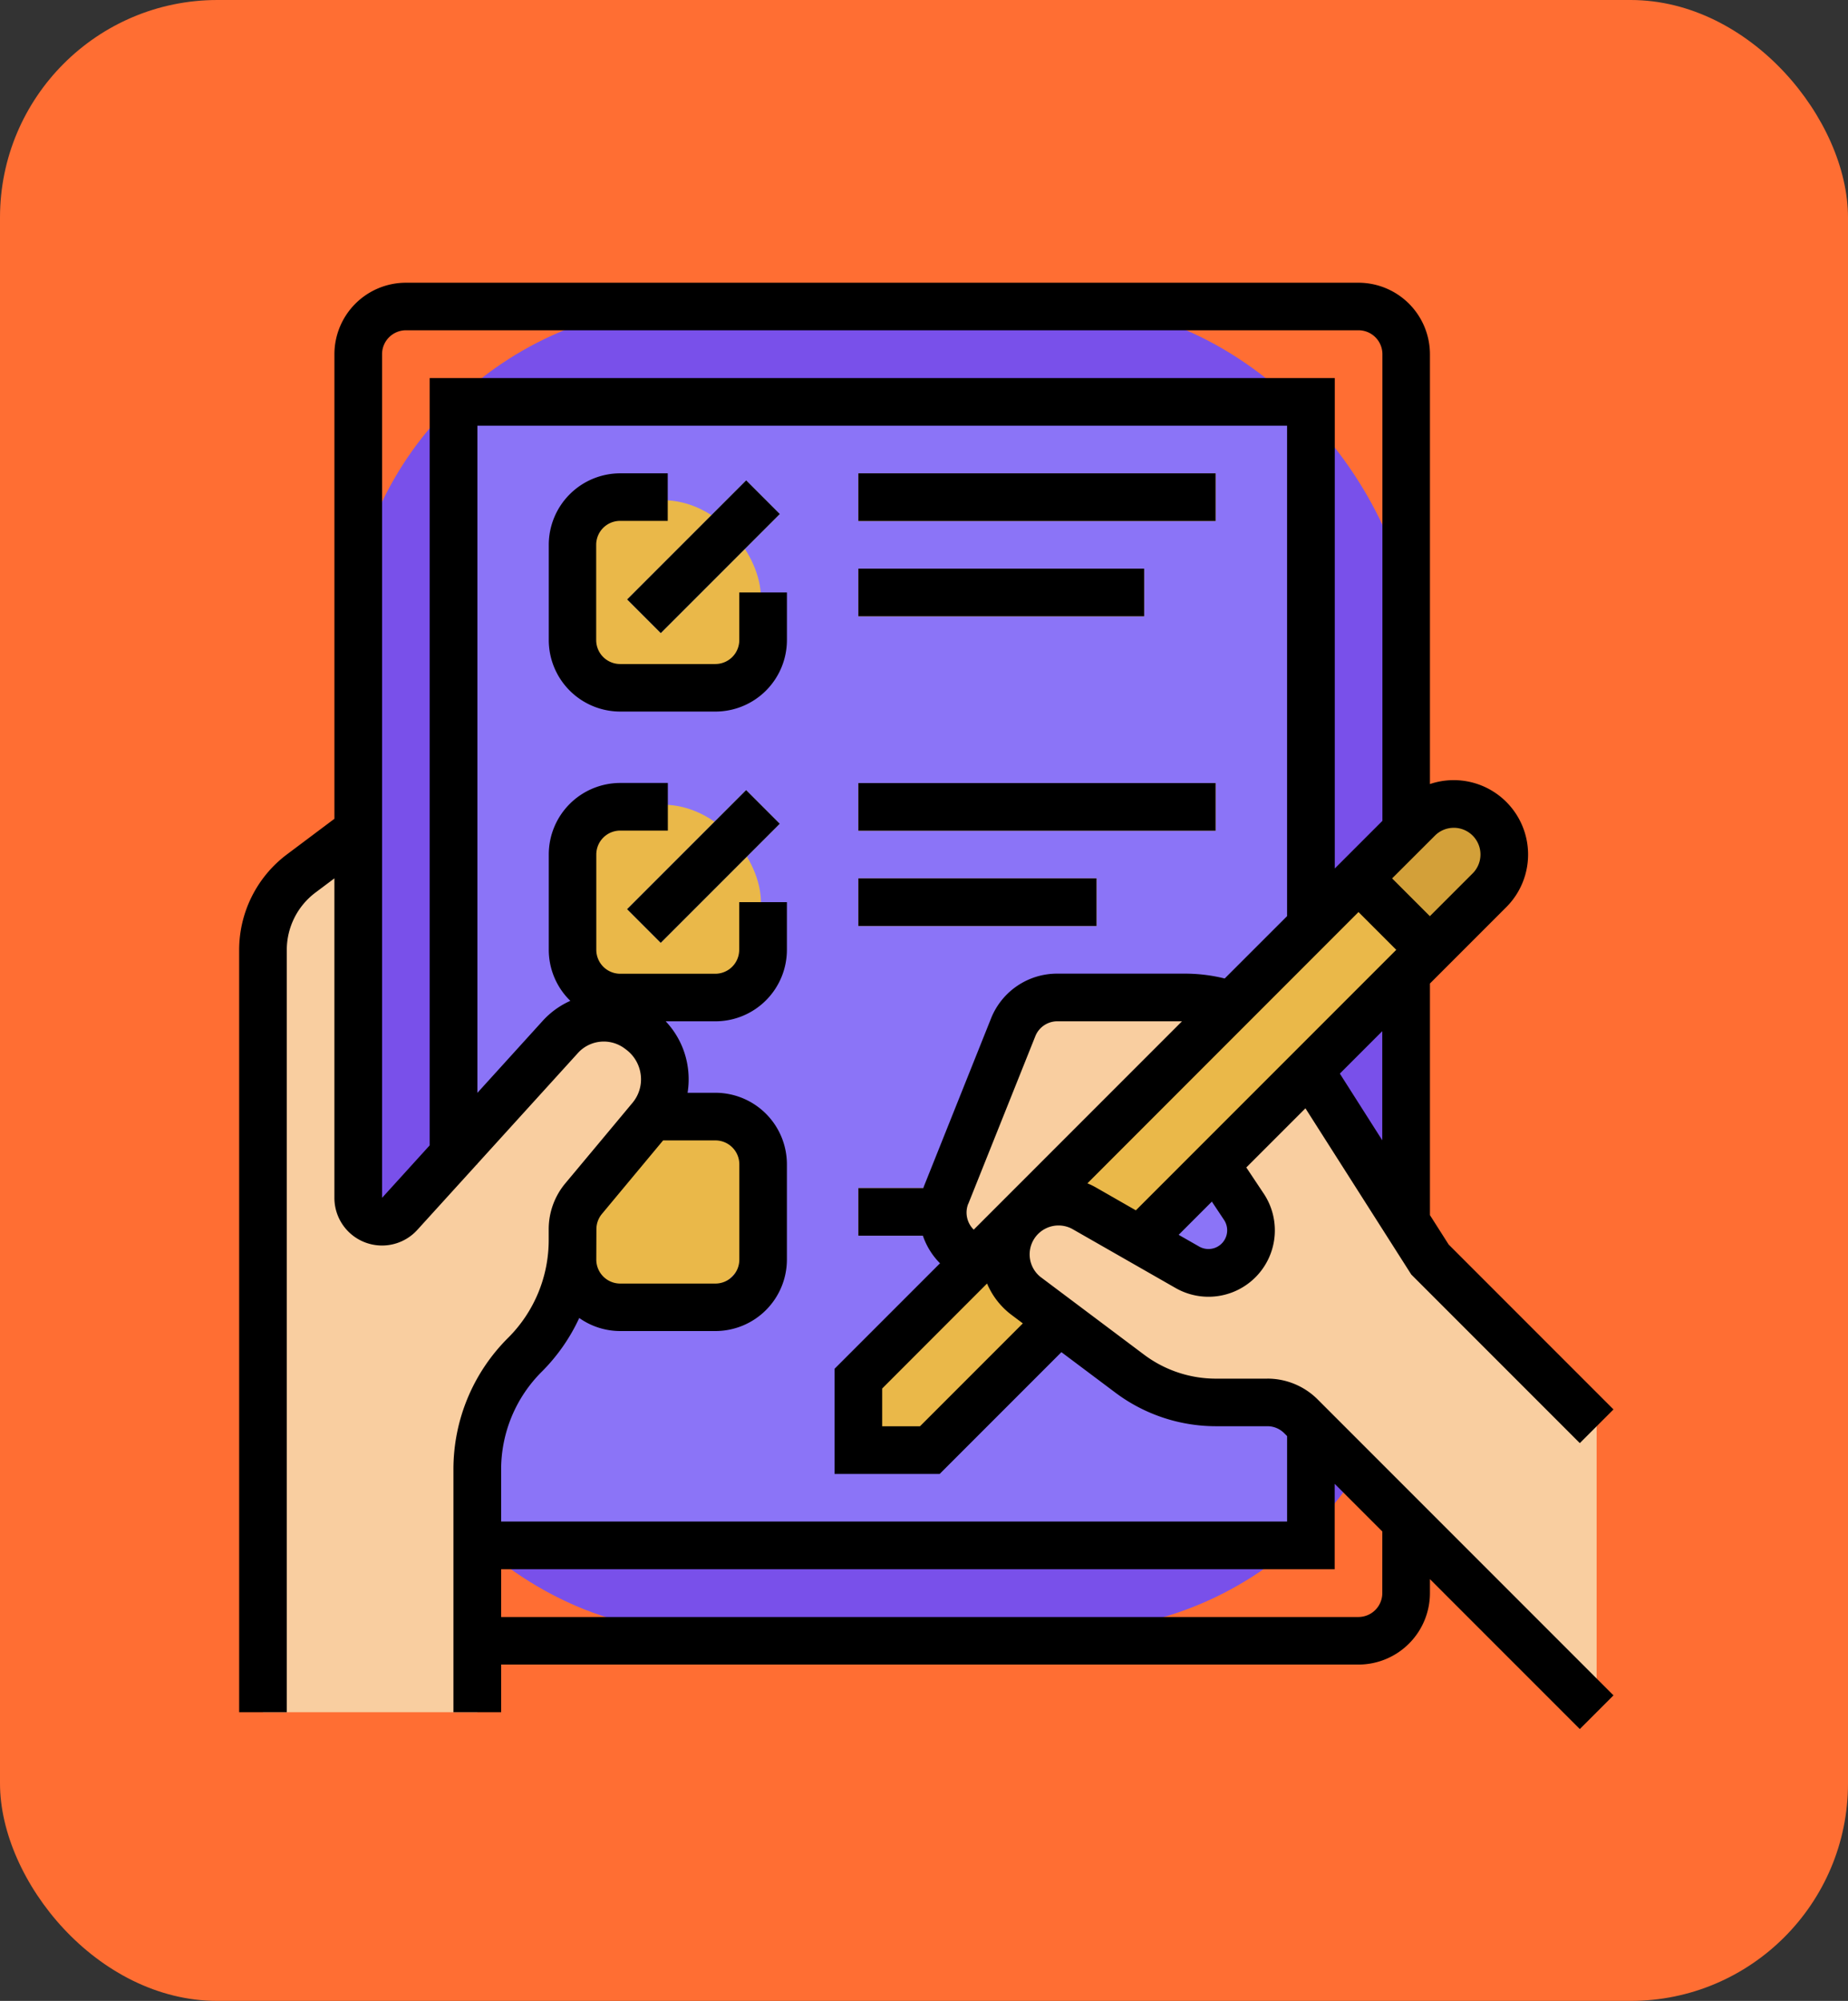 <svg xmlns="http://www.w3.org/2000/svg" width="85" height="92" viewBox="0 0 85 92">
  <rect x="0" y="0" width="85" height="92" fill="#333333" stroke="none"/>
  <g id="Grupo_986522" data-name="Grupo 986522" transform="translate(-377 -2637)">
    <rect id="Rectángulo_338875" data-name="Rectángulo 338875" width="85" height="92" rx="10" transform="translate(377 2637)" fill="#ff6e33"/>
    <g id="FILLED_OUTLINE" transform="translate(348 2634)">
      <rect id="Rectángulo_344370" data-name="Rectángulo 344370" width="49" height="61" rx="16" transform="translate(45 17)" fill="#7950ea"/>
      <path id="Trazado_728395" data-name="Trazado 728395" d="M112,56h39.435v52.58H112Z" transform="translate(-62.141 -34.523)" fill="#8b74f7"/>
      <g id="Grupo_985860" data-name="Grupo 985860" transform="translate(68.481 24.763)">
        <path id="Trazado_728396" data-name="Trazado 728396" d="M248,80h16.431v2.191H248Z" transform="translate(-248 -80)" fill="#f9cb58"/>
        <path id="Trazado_728397" data-name="Trazado 728397" d="M248,216h10.954v2.191H248Z" transform="translate(-248 -197.378)" fill="#f9cb58"/>
        <path id="Trazado_728398" data-name="Trazado 728398" d="M248,320h9.859v2.191H248Z" transform="translate(-248 -287.137)" fill="#f9cb58"/>
        <path id="Trazado_728399" data-name="Trazado 728399" d="M248,112h13.145v2.191H248Z" transform="translate(-248 -107.618)" fill="#f9cb58"/>
        <path id="Trazado_728400" data-name="Trazado 728400" d="M248,184h16.431v2.191H248Z" transform="translate(-248 -169.759)" fill="#f9cb58"/>
      </g>
      <rect id="Rectángulo_344371" data-name="Rectángulo 344371" width="9" height="9" rx="4.5" transform="translate(55 26)" fill="#eab849"/>
      <path id="Trazado_728401" data-name="Trazado 728401" d="M0,0H7.746V2.191H0Z" transform="translate(57.844 30.564) rotate(-45)" fill="#f4f4f4"/>
      <rect id="Rectángulo_344372" data-name="Rectángulo 344372" width="9" height="9" rx="4.5" transform="translate(55 40)" fill="#eab849"/>
      <path id="Trazado_728402" data-name="Trazado 728402" d="M0,0H7.746V2.191H0Z" transform="translate(57.842 44.803) rotate(-45)" fill="#f4f4f4"/>
      <rect id="Rectángulo_344373" data-name="Rectángulo 344373" width="9" height="9" rx="4.5" transform="translate(55 54)" fill="#eab849"/>
      <path id="Trazado_728403" data-name="Trazado 728403" d="M277.029,191.71a2.324,2.324,0,0,0-3.286,0L248,217.452v3.286h3.286L277.029,195a2.324,2.324,0,0,0,0-3.286Z" transform="translate(-179.519 -151.063)" fill="#eab849"/>
      <path id="Trazado_728404" data-name="Trazado 728404" d="M416,194.449l3.286,3.286L422.025,195a2.324,2.324,0,0,0-3.286-3.286Z" transform="translate(-324.515 -151.063)" fill="#d3a039"/>
      <path id="Trazado_728405" data-name="Trazado 728405" d="M277.92,268.05l-.388-.194a2.191,2.191,0,0,1-1.054-2.773l3.082-7.705A2.191,2.191,0,0,1,281.594,256h5.863A6.573,6.573,0,0,1,293,259.044l5.731,9.006,7.668,7.668v13.145l-13.6-13.6a2.191,2.191,0,0,0-1.549-.642h-2.379a6.573,6.573,0,0,1-3.944-1.315l-4.774-3.581a2.425,2.425,0,0,1,2.658-4.045l4.763,2.721a1.957,1.957,0,0,0,2.6-2.784l-1.3-1.952-3.286-3.286Z" transform="translate(-203.961 -207.137)" fill="#f9cea0"/>
      <path id="Trazado_728406" data-name="Trazado 728406" d="M0,0H9.295V4.647H0Z" transform="translate(80.522 54.341) rotate(-45)" fill="#eab849"/>
      <path id="Trazado_728407" data-name="Trazado 728407" d="M65.357,209.184l-.056-.042a2.707,2.707,0,0,0-3.628.346l-7.385,8.131a1.1,1.1,0,0,1-1.906-.737V200l-2.629,1.972A4.382,4.382,0,0,0,48,205.477v35.054h9.859V229.389A7.48,7.48,0,0,1,60.05,224.1a7.48,7.48,0,0,0,2.191-5.289v-.49a2.189,2.189,0,0,1,.508-1.4l3.088-3.7a2.795,2.795,0,0,0-.479-4.031Z" transform="translate(-6.905 -158.805)" fill="#f9cea0"/>
      <path id="Trazado_728408" data-name="Trazado 728408" d="M87.291,66.389H84.912a5.512,5.512,0,0,1-3.286-1.1l-4.774-3.581A1.329,1.329,0,0,1,78.309,59.5l4.763,2.722a3.052,3.052,0,0,0,4.053-4.343l-.8-1.2,2.72-2.72L93.912,61.6l7.753,7.753,1.549-1.549-7.583-7.583-.86-1.351V48.221l3.513-3.513a3.42,3.42,0,0,0-3.513-5.658V19.286A3.29,3.29,0,0,0,91.485,16H47.668a3.29,3.29,0,0,0-3.286,3.286V40.647L42.191,42.29A5.5,5.5,0,0,0,40,46.672V81.725h2.191V46.672a3.3,3.3,0,0,1,1.314-2.629l.876-.657V58.077a2.191,2.191,0,0,0,3.813,1.473l2.743-3.019h.017v-.019l4.625-5.092a1.605,1.605,0,0,1,2.16-.206l.056.042a1.7,1.7,0,0,1,.677,1.173,1.677,1.677,0,0,1-.382,1.28C57,55.019,55.7,56.573,55,57.411a3.291,3.291,0,0,0-.762,2.1V60a6.342,6.342,0,0,1-1.87,4.515,8.519,8.519,0,0,0-2.512,6.064V81.725H52.05V79.535H91.485a3.29,3.29,0,0,0,3.286-3.286v-.642l6.893,6.893,1.549-1.549-13.6-13.6a3.265,3.265,0,0,0-2.324-.963ZM75.537,63.466l.509.382L71.314,68.58H69.576V66.843L74.4,62.015A3.518,3.518,0,0,0,75.537,63.466Zm-2-5.114,3.082-7.705a1.09,1.09,0,0,1,1.017-.689h5.731l-9.58,9.58A1.1,1.1,0,0,1,73.533,58.352Zm5.479-.944L91.485,44.935l1.737,1.737L81.244,58.65,79.4,57.594a3.5,3.5,0,0,0-.384-.186ZM85.3,59.09a.861.861,0,0,1-1.144,1.225l-.943-.539,1.527-1.527Zm7.278-3.661-1.951-3.066,1.951-1.951Zm3.286-14.368a1.228,1.228,0,0,1,.868,2.1l-1.964,1.964-1.737-1.737L95,41.422a1.22,1.22,0,0,1,.868-.36ZM46.573,58.076V19.286a1.1,1.1,0,0,1,1.1-1.1H91.485a1.1,1.1,0,0,1,1.1,1.1V40.741l-2.191,2.191V20.382H48.763V55.664Zm9.859,1.439a1.1,1.1,0,0,1,.254-.7L59.5,55.435h2.406a1.1,1.1,0,0,1,1.1,1.1v4.382a1.1,1.1,0,0,1-1.1,1.1H57.527a1.1,1.1,0,0,1-1.1-1.1ZM53.92,66.069A8.577,8.577,0,0,0,55.643,63.6a3.267,3.267,0,0,0,1.883.6h4.382a3.29,3.29,0,0,0,3.286-3.286V56.531a3.29,3.29,0,0,0-3.286-3.286H60.626a3.908,3.908,0,0,0,.023-1.07,3.86,3.86,0,0,0-1.03-2.216h2.289a3.29,3.29,0,0,0,3.286-3.286V44.481H63v2.191a1.1,1.1,0,0,1-1.1,1.1H57.527a1.1,1.1,0,0,1-1.1-1.1V42.29a1.1,1.1,0,0,1,1.1-1.1h2.191V39H57.527a3.29,3.29,0,0,0-3.286,3.286v4.382a3.276,3.276,0,0,0,.992,2.35,3.817,3.817,0,0,0-1.275.924l-3,3.306V22.573H88.2v22.55L85.331,47.99a7.639,7.639,0,0,0-1.836-.223H77.632a3.271,3.271,0,0,0-3.051,2.066L71.5,57.538c-.012.029-.02.059-.03.088H68.481v2.191h2.968a3.316,3.316,0,0,0,.787,1.268l-4.851,4.851v4.835h4.835l5.6-5.6,2.495,1.871a7.716,7.716,0,0,0,4.6,1.534h2.379a1.088,1.088,0,0,1,.774.321l.133.133v3.928H52.05V70.583A6.342,6.342,0,0,1,53.92,66.069ZM92.58,76.248a1.1,1.1,0,0,1-1.1,1.1H52.05V75.153h38.34V71.225l2.191,2.191Z"/>
      <path id="Trazado_728409" data-name="Trazado 728409" d="M154.954,85.477h-2.191v2.191a1.1,1.1,0,0,1-1.1,1.1h-4.382a1.1,1.1,0,0,1-1.1-1.1V83.286a1.1,1.1,0,0,1,1.1-1.1h2.191V80h-2.191A3.29,3.29,0,0,0,144,83.286v4.382a3.29,3.29,0,0,0,3.286,3.286h4.382a3.29,3.29,0,0,0,3.286-3.286Z" transform="translate(-89.759 -55.237)"/>
      <path id="Trazado_728410" data-name="Trazado 728410" d="M0,0H7.746V2.191H0Z" transform="translate(57.844 30.562) rotate(-45)"/>
      <path id="Trazado_728411" data-name="Trazado 728411" d="M248,80h16.431v2.191H248Z" transform="translate(-179.519 -55.237)"/>
      <path id="Trazado_728412" data-name="Trazado 728412" d="M0,0H7.746V2.191H0Z" transform="translate(57.842 44.803) rotate(-45)"/>
      <path id="Trazado_728413" data-name="Trazado 728413" d="M248,216h10.954v2.191H248Z" transform="translate(-179.519 -172.614)"/>
      <path id="Trazado_728414" data-name="Trazado 728414" d="M248,112h13.145v2.191H248Z" transform="translate(-179.519 -82.855)"/>
      <path id="Trazado_728415" data-name="Trazado 728415" d="M248,184h16.431v2.191H248Z" transform="translate(-179.519 -144.996)"/>
    </g>
  </g>
</svg>

